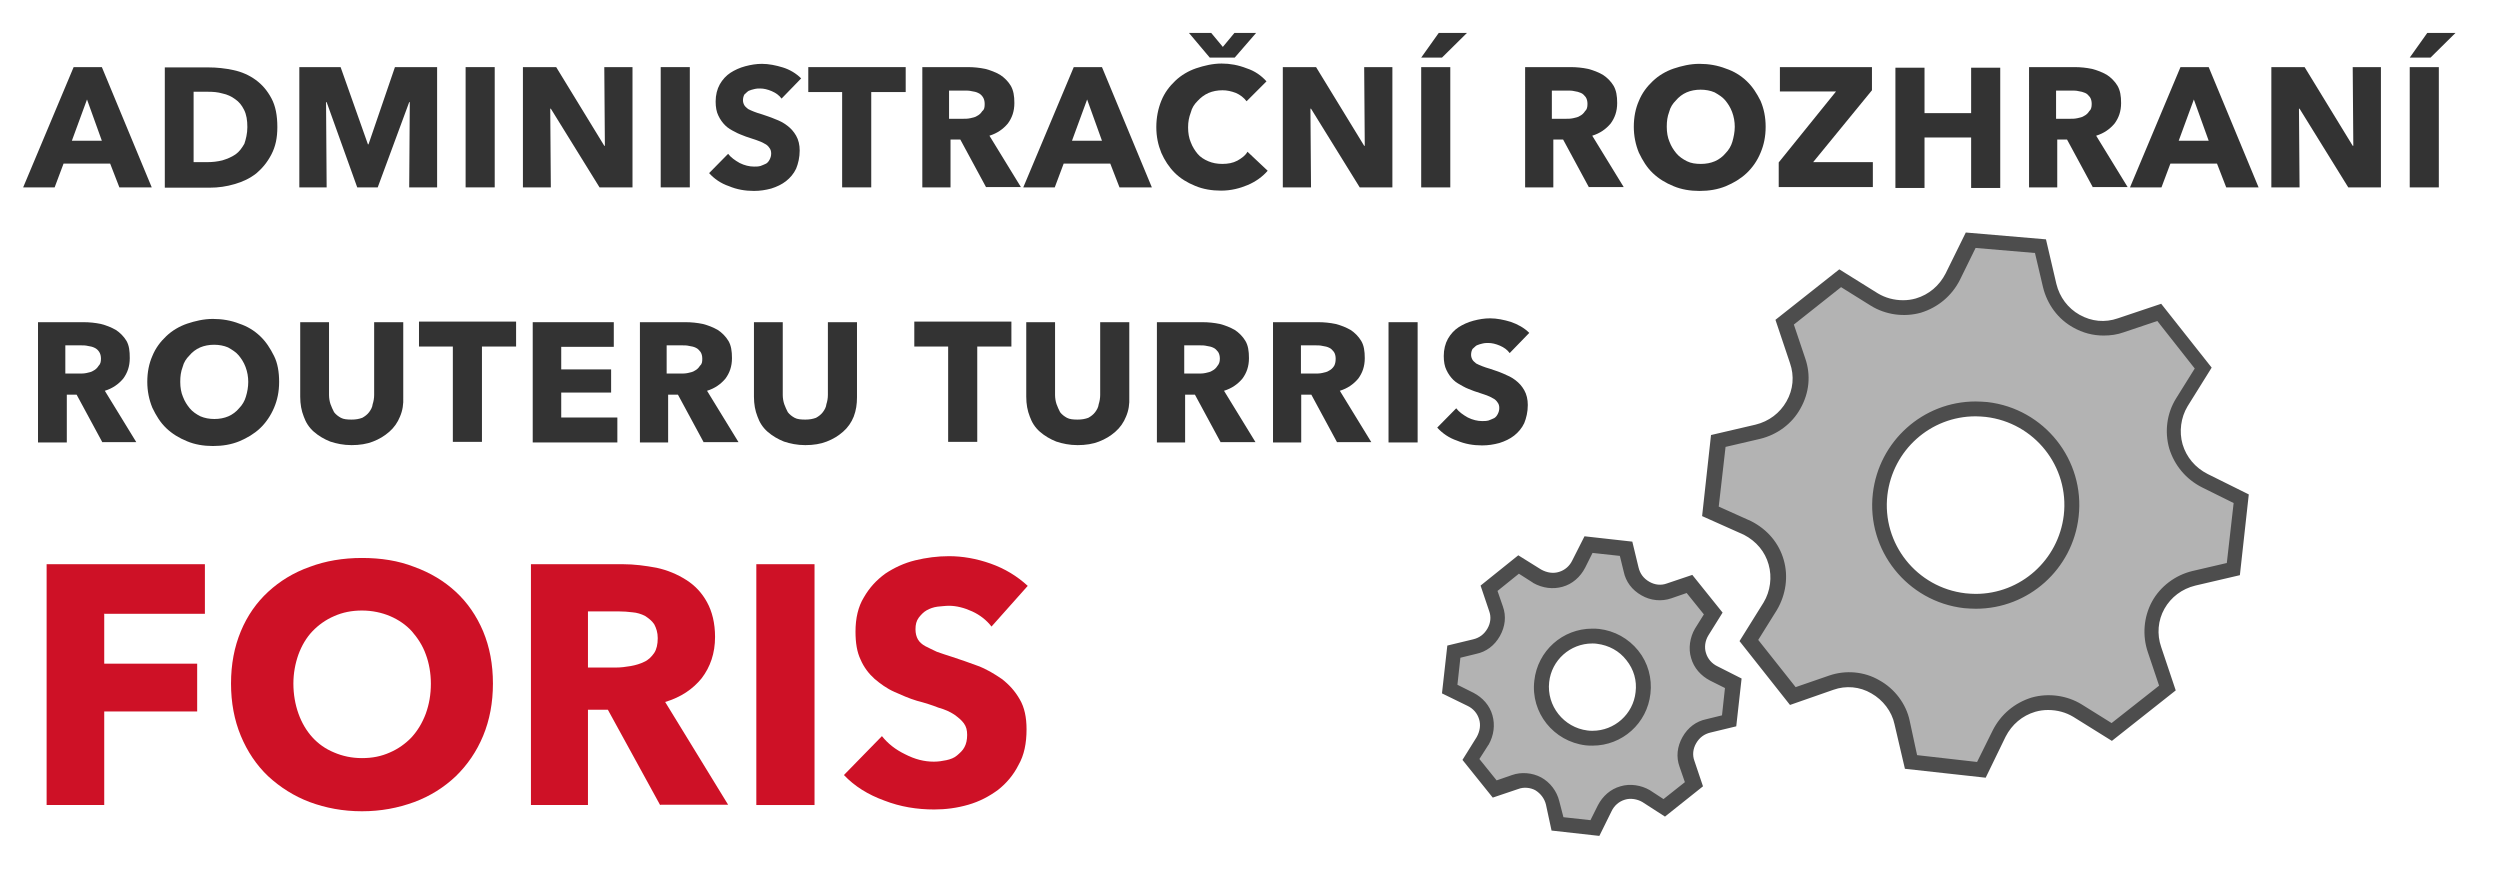 <?xml version="1.0" encoding="utf-8"?>
<!-- Generator: Adobe Illustrator 17.1.0, SVG Export Plug-In . SVG Version: 6.00 Build 0)  -->
<!DOCTYPE svg PUBLIC "-//W3C//DTD SVG 1.1//EN" "http://www.w3.org/Graphics/SVG/1.1/DTD/svg11.dtd">
<svg version="1.1" id="Layer_1" xmlns="http://www.w3.org/2000/svg" xmlns:xlink="http://www.w3.org/1999/xlink" x="0px" y="0px"
	 viewBox="0 147.4 841.9 300.5" enable-background="new 0 147.4 841.9 300.5" xml:space="preserve">
<g>
	<g>
		<path fill="#CE1126" d="M35.1,354.2v16.7h31.3V387H35.1v31.5H15.7v-81.1h53.3v16.7h-34V354.2z"/>
		<path fill="#CE1126" d="M166,377.6c0,6.4-1.1,12.3-3.3,17.6c-2.2,5.3-5.3,9.8-9.2,13.6c-3.9,3.7-8.6,6.7-14,8.7
			c-5.5,2-11.2,3.1-17.6,3.1c-6.4,0-12.2-1.1-17.6-3.1c-5.3-2-10-5-14-8.7c-3.9-3.7-7-8.3-9.2-13.6s-3.3-11.2-3.3-17.6
			c0-6.5,1.1-12.3,3.3-17.6c2.2-5.3,5.3-9.7,9.2-13.3c3.9-3.6,8.6-6.5,14-8.4c5.3-2,11.2-3,17.6-3c6.4,0,12.2,0.9,17.6,3
			c5.5,2,10.1,4.8,14,8.4c3.9,3.6,7,8.1,9.2,13.3C164.9,365.3,166,371.1,166,377.6z M145.1,377.6c0-3.4-0.6-6.9-1.7-9.8
			c-1.1-3.1-2.8-5.6-4.7-7.8c-2-2.2-4.5-3.9-7.3-5.1c-2.8-1.2-6.1-1.9-9.5-1.9s-6.5,0.6-9.4,1.9c-2.8,1.2-5.3,3-7.3,5.1
			s-3.6,4.8-4.7,7.8c-1.1,3.1-1.7,6.4-1.7,9.8c0,3.6,0.6,7,1.7,10.1c1.1,3.1,2.7,5.8,4.7,8c2,2.2,4.4,3.9,7.3,5.1
			c2.8,1.2,5.9,1.9,9.4,1.9s6.5-0.6,9.4-1.9c2.8-1.2,5.3-3,7.3-5.1c2-2.2,3.6-4.8,4.8-8C144.5,384.6,145.1,381.4,145.1,377.6z"/>
		<path fill="#CE1126" d="M222.3,418.5l-17.6-32.1H198v32.1h-19.2v-81.1h30.9c3.9,0,7.6,0.5,11.4,1.2c3.7,0.8,7,2.2,10,4.1
			c3,1.9,5.3,4.4,7,7.5c1.7,3.1,2.7,7,2.7,11.7c0,5.5-1.6,10.1-4.5,13.9c-3,3.7-7,6.4-12.3,8l21.2,34.6h-22.8V418.5z M221.5,362.3
			c0-1.9-0.5-3.4-1.2-4.7c-0.8-1.2-1.9-2-3.1-2.8c-1.2-0.6-2.7-1.1-4.2-1.2c-1.6-0.2-3.1-0.3-4.5-0.3H198v18.9h9.4
			c1.6,0,3.3-0.2,5-0.5c1.7-0.3,3.3-0.8,4.5-1.4c1.4-0.6,2.5-1.7,3.4-3C221.1,366.1,221.5,364.4,221.5,362.3z"/>
		<path fill="#CE1126" d="M254.7,418.5v-81.1h19.6v81.1H254.7z"/>
		<path fill="#CE1126" d="M333.9,358.4c-1.7-2.2-3.9-3.9-6.5-5.1s-5.3-1.9-7.8-1.9c-1.2,0-2.7,0.2-3.9,0.3c-1.4,0.2-2.5,0.6-3.6,1.2
			s-2,1.6-2.7,2.5c-0.8,1.1-1.1,2.3-1.1,3.9c0,1.4,0.3,2.5,0.8,3.4c0.5,0.9,1.4,1.7,2.5,2.3c1.1,0.6,2.5,1.2,3.9,1.9
			c1.6,0.6,3.3,1.1,5.1,1.7c2.8,0.9,5.6,1.9,8.6,3c3,1.1,5.6,2.7,8.1,4.4c2.5,1.9,4.5,4.1,6.1,6.9c1.6,2.7,2.3,6.1,2.3,10.1
			c0,4.7-0.8,8.7-2.7,12c-1.7,3.4-4.1,6.2-6.9,8.4c-3,2.2-6.2,3.9-10,5s-7.6,1.6-11.5,1.6c-5.8,0-11.4-0.9-16.8-3
			c-5.5-2-10-4.8-13.6-8.6l12.8-13.1c2,2.5,4.5,4.5,7.8,6.1c3.3,1.7,6.4,2.5,9.7,2.5c1.4,0,2.8-0.2,4.2-0.5c1.4-0.3,2.7-0.8,3.6-1.6
			c0.9-0.8,1.9-1.6,2.5-2.8c0.6-1.1,0.9-2.5,0.9-4.1s-0.3-2.8-1.1-3.9c-0.8-1.1-1.9-2-3.3-3c-1.4-0.9-3.1-1.7-5.3-2.3
			c-2-0.8-4.5-1.6-7.2-2.3c-2.7-0.8-5.1-1.9-7.6-3s-4.7-2.7-6.7-4.4c-1.9-1.7-3.6-3.9-4.7-6.5c-1.2-2.5-1.7-5.6-1.7-9.4
			c0-4.5,0.9-8.4,2.8-11.5c1.9-3.3,4.2-5.8,7.2-8c3-2,6.4-3.6,10.1-4.5c3.7-0.9,7.5-1.4,11.4-1.4c4.5,0,9.2,0.8,14,2.5
			c4.8,1.7,8.9,4.2,12.5,7.5L333.9,358.4z"/>
	</g>
	<g id="gear-9-icon_8_">
		<path fill="#B3B3B3" d="M588.4,325.2c4.7,2.3,8.3,6.4,9.7,11.5l0,0c1.4,5,0.6,10.4-2,14.8l-7.2,11.5l14.8,18.7l12.9-4.5
			c4.8-1.7,10.3-1.2,14.8,1.4l0,0c4.5,2.5,8,7,9,12l3.1,13.3l23.7,2.7l6.1-12.3c2.3-4.7,6.4-8.1,11.5-9.7l0,0c5-1.4,10.4-0.6,14.8,2
			l11.5,7.2l18.7-14.8l-4.4-12.9c-1.7-5-1.2-10.4,1.2-15l0,0c2.5-4.5,6.9-7.8,12-9l13.3-3.1l2.7-23.7l-12.3-6.1
			c-4.7-2.3-8.1-6.4-9.7-11.5l0,0c-1.4-5-0.6-10.4,2-14.8l7.2-11.5l-14.8-18.7l-12.9,4.4c-5,1.7-10.3,1.2-15-1.4l0,0
			c-4.5-2.5-7.8-6.9-9-12l-3.1-13.3l-23.5-2l-6.1,12.3c-2.3,4.7-6.4,8.1-11.5,9.7l0,0c-5,1.4-10.4,0.6-14.8-2l-11.5-7.2l-18.7,14.8
			l4.4,12.9c1.7,5,1.2,10.3-1.4,15l0,0c-2.5,4.5-6.9,7.8-12,9l-13.3,3.1l-2.7,23.7L588.4,325.2z M633.1,313.9
			c2-17.8,18.1-30.6,35.9-28.5c17.8,2,30.6,18.1,28.5,35.9c-2,17.8-18.1,30.6-35.9,28.5C643.9,347.7,631.1,331.6,633.1,313.9z
			 M495.3,382.9c2.5,1.2,4.4,3.4,5.1,6.1l0,0c0.8,2.7,0.3,5.5-1.1,8l-3.9,6.2l8,10l6.9-2.3c2.7-0.9,5.5-0.6,7.8,0.6l0,0
			c2.5,1.4,4.2,3.7,4.8,6.4l1.6,7l12.6,1.4l3.3-6.5c1.2-2.5,3.4-4.4,6.1-5.1l0,0c2.7-0.8,5.6-0.3,8,1.1l6.1,3.9l10-8l-2.3-6.9
			c-0.9-2.7-0.6-5.5,0.8-8l0,0c1.4-2.5,3.6-4.2,6.4-4.8l7-1.7l1.4-12.6l-6.5-3.3c-2.5-1.2-4.4-3.4-5.1-6.1l0,0
			c-0.8-2.7-0.3-5.6,1.1-8l3.9-6.2l-8-10l-6.9,2.3c-2.7,0.9-5.5,0.6-8-0.8l0,0c-2.5-1.4-4.2-3.6-4.8-6.4l-1.7-7l-12.6-1.4l-3.3,6.5
			c-1.2,2.5-3.4,4.4-6.1,5.1l0,0c-2.7,0.8-5.5,0.3-8-1.1l-6.2-3.9l-10,8l2.3,6.9c0.9,2.7,0.6,5.5-0.8,8l0,0
			c-1.4,2.5-3.6,4.2-6.4,4.8l-7,1.7l-1.4,12.6L495.3,382.9z M519.2,376.8c1.1-9.5,9.7-16.2,19-15.1c9.5,1.1,16.2,9.7,15.1,19
			c-1.1,9.5-9.7,16.2-19,15.1C524.9,394.8,518.1,386.4,519.2,376.8z"/>
		<path fill="#4D4D4D" d="M538.6,428.9l-16.1-1.8l-1.9-8.8c-0.5-2-1.8-3.7-3.6-4.8c-1.7-0.9-3.9-1.1-5.7-0.4l-8.6,2.9l-10.2-12.7
			l4.8-7.7c1.1-2,1.4-4.1,0.8-6c-0.6-2-2-3.6-3.9-4.5l-8.6-4.2l1.8-16.1l8.7-2.1c2.1-0.5,3.7-1.7,4.8-3.6c1.1-1.9,1.3-4,0.6-5.9
			l-2.9-8.6l12.7-10.2l7.7,4.8c2,1.1,4.1,1.4,6,0.8c2-0.6,3.6-2,4.5-3.9l4.1-8.1l16.1,1.8l2.1,8.7c0.5,2.1,1.7,3.7,3.6,4.8
			c1.9,1.1,4,1.3,5.9,0.6l8.6-2.9l10.2,12.7l-4.8,7.7c-1.1,1.8-1.4,4-0.8,5.9c0.6,2,2,3.6,3.9,4.5l8.1,4.1l-1.8,16.1l-8.7,2.1
			c-2.1,0.5-3.7,1.7-4.8,3.6c-1.1,1.9-1.3,4-0.6,5.9l2.9,8.6l-12.8,10.2l-7.6-4.9c-1.7-1-4-1.4-5.9-0.8c-2,0.6-3.6,2-4.5,3.9
			L538.6,428.9z M526.5,422.6l9.1,1l2.5-5c1.6-3.1,4.3-5.5,7.6-6.4c3.2-1,7-0.4,9.9,1.3l4.6,3l7.2-5.7l-1.8-5.2
			c-1.2-3.3-0.8-6.8,1-10c1.8-3.2,4.6-5.3,8-6l5.3-1.3l1-9.2l-5-2.5c-3.1-1.6-5.5-4.3-6.4-7.6c-1-3.2-0.4-7,1.3-9.9l3-4.8l-5.8-7.2
			l-5.2,1.8c-3.2,1.1-6.9,0.8-10-1c-3.2-1.8-5.3-4.6-6-8l-1.3-5.3l-9.2-1l-2.5,5c-1.6,3.1-4.3,5.5-7.6,6.4c-3.2,0.9-6.7,0.5-9.9-1.3
			l-0.1-0.1l-4.7-3l-7.2,5.8l1.8,5.2c1.2,3.3,0.8,6.8-1,10c-1.8,3.2-4.6,5.3-8,6l-5.3,1.3l-1,9.1l5.4,2.7c3.1,1.6,5.5,4.3,6.4,7.6
			c0.9,3.2,0.5,6.7-1.3,9.9l-0.1,0.1l-3,4.7l5.8,7.2l5.2-1.8c3.1-1.1,6.8-0.8,9.8,0.8c3.1,1.7,5.3,4.7,6.1,8L526.5,422.6z
			 M668.7,409.3l-27.2-3l-3.5-15c-0.9-4.3-3.9-8.2-7.8-10.4c-3.9-2.3-8.6-2.7-12.8-1.2l-14.6,5.1l-17-21.5l8.1-13
			c2.3-3.8,2.9-8.6,1.7-12.8c-1.2-4.3-4.1-7.8-8.3-10l-14.1-6.3l3-27.3l15-3.5c4.5-1.1,8.2-3.9,10.4-7.8c2.3-4,2.7-8.6,1.2-12.9
			l-4.9-14.6l21.5-17l13,8.1c2.5,1.5,5.4,2.3,8.5,2.3c1.5,0,2.9-0.2,4.3-0.6c4.4-1.3,7.9-4.3,10-8.4l6.8-13.8l27,2.3l3.5,15
			c1.1,4.5,3.9,8.2,7.8,10.4c4.1,2.3,8.6,2.7,12.9,1.2l14.6-4.9l17,21.5l-8.1,13c-2.3,3.8-2.9,8.6-1.7,12.8c1.3,4.4,4.3,7.9,8.4,10
			l13.9,6.9l-3,27.2l-15,3.5c-4.5,1.1-8.2,3.9-10.4,7.8c-2.2,3.9-2.6,8.6-1.1,12.9l4.9,14.6l-21.5,17l-13-8.1
			c-2.5-1.5-5.4-2.3-8.5-2.3c-1.5,0-2.9,0.2-4.3,0.6c-4.4,1.3-7.9,4.3-10,8.4L668.7,409.3z M645.6,401.7l20.2,2.3l5.3-10.7
			c2.7-5.3,7.3-9.2,13.1-11c5.7-1.6,11.9-0.7,16.8,2.3l10.1,6.3l16-12.6l-3.8-11.3c-1.9-5.6-1.4-11.8,1.4-17
			c2.8-5.1,7.8-8.9,13.6-10.3l11.6-2.7l2.3-20.2l-10.7-5.3c-5.3-2.7-9.2-7.3-11-13.1c-1.6-5.7-0.8-11.8,2.3-16.8l6.3-10.1l-12.6-16
			l-11.3,3.8c-2.2,0.8-4.5,1.1-6.8,1.1c-3.6,0-7-0.9-10.2-2.7c-5.1-2.8-8.8-7.8-10.2-13.6l-2.7-11.5l-20-1.7l-5.3,10.8
			c-2.7,5.3-7.3,9.2-13.1,11c-5.7,1.6-11.9,0.7-16.8-2.3l-10.1-6.3l-15.9,12.6l3.8,11.3c2,5.7,1.4,11.7-1.6,17
			c-2.8,5.1-7.8,8.8-13.6,10.2l-11.6,2.7l-2.3,20.1l10.9,4.9c5.5,2.8,9.4,7.4,11,13.1c1.6,5.6,0.7,11.7-2.3,16.8l-6.3,10.1
			l12.6,15.9l11.3-3.9c5.5-1.9,11.8-1.4,16.9,1.6c5.1,2.8,9,7.9,10.2,13.6L645.6,401.7z M536.3,398.5c-0.8,0-1.5,0-2.3-0.1
			c-10.8-1.3-18.6-11-17.3-21.8c1.1-10,9.5-17.5,19.5-17.5c0.8,0,1.5,0,2.3,0.1c5.2,0.6,9.9,3.2,13.2,7.3c3.3,4.1,4.7,9.3,4.1,14.5
			C554.7,391,546.3,398.5,536.3,398.5z M536.2,364.1c-7.4,0-13.7,5.6-14.5,13c-0.9,8,4.9,15.3,12.9,16.3c0.6,0.1,1.1,0.1,1.7,0.1
			c7.4,0,13.7-5.6,14.5-13c0.5-3.9-0.6-7.7-3.1-10.8c-2.4-3.1-5.9-5-9.9-5.5C537.3,364.1,536.8,364.1,536.2,364.1z M665.4,352.4
			c-1.3,0-2.7-0.1-4-0.2c-19.1-2.2-32.9-19.5-30.7-38.6c2-17.6,16.9-31,34.6-31c1.3,0,2.7,0.1,4,0.2c19.1,2.2,32.9,19.5,30.7,38.6
			C698,339.1,683.1,352.4,665.4,352.4z M665.3,287.6c-15.2,0-27.9,11.4-29.7,26.5c-1.9,16.4,9.9,31.2,26.3,33.1
			c1.1,0.1,2.3,0.2,3.4,0.2c15.2,0,27.9-11.4,29.7-26.5c1.9-16.4-9.9-31.2-26.3-33.1C667.6,287.7,666.4,287.6,665.3,287.6z"/>
	</g>
	<g>
		<path fill="#333333" d="M40.2,210.5l-3.1-8H21.4l-3,8H7.8l17-40.5h9.5l16.8,40.5H40.2z M29.3,180.9l-5.1,13.9h10.1L29.3,180.9z"/>
		<path fill="#333333" d="M93.4,190.2c0,3.6-0.6,6.5-2,9.2c-1.4,2.7-3.1,4.7-5.1,6.4c-2.2,1.7-4.5,2.8-7.3,3.6
			c-2.7,0.8-5.5,1.2-8.3,1.2H55.5v-40.5h14.7c2.8,0,5.6,0.3,8.4,0.9c2.8,0.6,5.3,1.7,7.5,3.3c2.2,1.6,3.9,3.6,5.3,6.2
			S93.4,186.3,93.4,190.2z M83.3,190.2c0-2.3-0.3-4.2-1.1-5.8c-0.8-1.6-1.7-2.7-3-3.6c-1.2-0.9-2.7-1.6-4.2-1.9
			c-1.7-0.5-3.3-0.6-5-0.6h-4.8v23.7h4.7c1.7,0,3.4-0.2,5-0.6c1.6-0.5,3.1-1.1,4.4-2s2.2-2.2,3-3.6
			C82.8,194.3,83.3,192.4,83.3,190.2z"/>
		<path fill="#333333" d="M137.8,210.5l0.2-28.7h-0.2l-10.6,28.7h-6.9l-10.3-28.7h-0.2l0.2,28.7h-9.2V170h13.9l9.2,26h0.2l8.9-26
			h14.2v40.5H137.8z"/>
		<path fill="#333333" d="M156.8,210.5V170h9.8v40.5H156.8z"/>
		<path fill="#333333" d="M201.9,210.5L185.5,184h-0.2l0.2,26.5h-9.4V170h11.2l16.2,26.5h0.2l-0.2-26.5h9.5v40.5H201.9z"/>
		<path fill="#333333" d="M222.5,210.5V170h9.8v40.5H222.5z"/>
		<path fill="#333333" d="M263.2,180.6c-0.8-1.1-1.9-1.9-3.3-2.5c-1.4-0.6-2.7-0.9-3.9-0.9c-0.6,0-1.2,0-2,0.2
			c-0.8,0.2-1.2,0.3-1.9,0.6c-0.5,0.3-0.9,0.8-1.4,1.2c-0.3,0.5-0.5,1.2-0.5,2c0,0.6,0.2,1.2,0.5,1.7c0.3,0.5,0.8,0.8,1.2,1.2
			c0.6,0.3,1.2,0.6,2,0.9s1.6,0.6,2.7,0.9c1.4,0.5,2.8,0.9,4.4,1.6c1.6,0.6,2.8,1.2,4.1,2.2c1.2,0.9,2.2,2,3,3.4
			c0.8,1.4,1.2,3.1,1.2,5c0,2.3-0.5,4.4-1.2,6.1c-0.8,1.7-2,3.1-3.4,4.2c-1.4,1.1-3.1,1.9-5,2.5c-1.9,0.5-3.7,0.8-5.8,0.8
			c-3,0-5.8-0.5-8.4-1.6c-2.7-0.9-5-2.5-6.7-4.4l6.4-6.5c0.9,1.2,2.3,2.2,3.9,3.1c1.6,0.8,3.3,1.2,4.8,1.2c0.8,0,1.4,0,2.2-0.2
			c0.6-0.2,1.2-0.5,1.9-0.8c0.5-0.3,0.9-0.8,1.2-1.4s0.5-1.2,0.5-2c0-0.8-0.2-1.4-0.6-1.9c-0.3-0.5-0.9-1.1-1.6-1.4
			c-0.8-0.5-1.6-0.8-2.7-1.2c-1.1-0.3-2.2-0.8-3.6-1.2c-1.2-0.5-2.5-0.9-3.7-1.6c-1.2-0.6-2.3-1.2-3.3-2.2c-0.9-0.9-1.7-2-2.3-3.3
			c-0.6-1.2-0.9-2.8-0.9-4.7c0-2.2,0.5-4.2,1.4-5.8c0.9-1.6,2.2-3,3.6-3.9c1.4-0.9,3.1-1.7,5-2.2c1.9-0.5,3.7-0.8,5.6-0.8
			c2.3,0,4.7,0.5,7,1.2s4.5,2,6.2,3.7L263.2,180.6z"/>
		<path fill="#333333" d="M293.4,178.4v32.1h-9.8v-32.1h-11.4V170H305v8.4H293.4z"/>
		<path fill="#333333" d="M332.1,210.5l-8.7-16.1h-3.3v16.1h-9.5V170H326c1.9,0,3.9,0.2,5.8,0.6c1.9,0.5,3.4,1.1,5,2
			c1.4,0.9,2.7,2.2,3.6,3.7c0.9,1.6,1.2,3.4,1.2,5.8c0,2.8-0.8,5-2.2,6.9c-1.6,1.9-3.6,3.3-6.2,4.1l10.6,17.3h-11.7V210.5z
			 M331.6,182.4c0-0.9-0.2-1.7-0.6-2.3s-0.9-1.1-1.6-1.4c-0.6-0.3-1.4-0.5-2.2-0.6c-0.8-0.2-1.6-0.2-2.3-0.2h-5.3v9.5h4.7
			c0.8,0,1.6,0,2.5-0.2c0.8-0.2,1.6-0.3,2.3-0.8c0.6-0.3,1.2-0.8,1.7-1.6C331.5,184.3,331.6,183.5,331.6,182.4z"/>
		<path fill="#333333" d="M377,210.5l-3.1-8h-15.7l-3,8h-10.6l17-40.5h9.5l16.8,40.5H377z M366.1,180.9l-5.1,13.9h10.1L366.1,180.9z
			"/>
		<path fill="#333333" d="M426.9,204.9c-1.7,2-4.1,3.7-6.7,4.8s-5.6,1.9-9,1.9c-3.1,0-6.1-0.5-8.7-1.6c-2.7-1.1-5-2.5-6.9-4.4
			c-1.9-1.9-3.4-4.2-4.5-6.7c-1.1-2.7-1.7-5.5-1.7-8.7s0.6-6.2,1.7-8.9c1.1-2.7,2.7-4.8,4.7-6.7c2-1.9,4.4-3.3,7-4.2
			c2.7-0.9,5.6-1.6,8.6-1.6c2.8,0,5.6,0.5,8.4,1.6c2.8,0.9,5,2.5,6.7,4.4l-6.7,6.7c-0.9-1.2-2.2-2.2-3.6-2.8c-1.6-0.6-3-0.9-4.5-0.9
			c-1.7,0-3.3,0.3-4.7,0.9c-1.4,0.6-2.7,1.6-3.7,2.7c-1.1,1.1-1.9,2.3-2.3,3.9c-0.6,1.6-0.9,3.1-0.9,5s0.3,3.6,0.9,5
			c0.6,1.6,1.4,2.8,2.3,3.9c0.9,1.1,2.2,1.9,3.6,2.5c1.4,0.6,3,0.9,4.7,0.9c1.9,0,3.6-0.3,5.1-1.1c1.4-0.8,2.7-1.7,3.4-3
			L426.9,204.9z M415.8,166.8h-8.4l-7-8.3h7.5l3.9,4.7l3.9-4.7h7.3L415.8,166.8z"/>
		<path fill="#333333" d="M457.9,210.5L441.5,184h-0.2l0.2,26.5H432V170h11.2l16.2,26.5h0.2l-0.2-26.5h9.5v40.5H457.9z"/>
		<path fill="#333333" d="M485.6,166.8h-7l5.9-8.3h9.5L485.6,166.8z M478.6,210.5V170h9.8v40.5H478.6z"/>
		<path fill="#333333" d="M535.1,210.5l-8.7-16.1h-3.3v16.1h-9.5V170H529c1.9,0,3.9,0.2,5.8,0.6c1.9,0.5,3.4,1.1,5,2
			c1.4,0.9,2.7,2.2,3.6,3.7c0.9,1.6,1.2,3.4,1.2,5.8c0,2.8-0.8,5-2.2,6.9c-1.6,1.9-3.6,3.3-6.2,4.1l10.6,17.3h-11.7V210.5z
			 M534.6,182.4c0-0.9-0.2-1.7-0.6-2.3c-0.5-0.6-0.9-1.1-1.6-1.4s-1.4-0.5-2.2-0.6c-0.8-0.2-1.6-0.2-2.3-0.2h-5.3v9.5h4.7
			c0.8,0,1.6,0,2.5-0.2c0.8-0.2,1.6-0.3,2.3-0.8c0.6-0.3,1.2-0.8,1.7-1.6C534.4,184.3,534.6,183.5,534.6,182.4z"/>
		<path fill="#333333" d="M594.6,190.1c0,3.3-0.6,6.1-1.7,8.7c-1.1,2.7-2.7,5-4.7,6.9c-2,1.9-4.4,3.3-7,4.4
			c-2.7,1.1-5.6,1.6-8.9,1.6c-3.1,0-6.1-0.5-8.7-1.6c-2.7-1.1-5-2.5-7-4.4c-2-1.9-3.4-4.2-4.7-6.9c-1.1-2.7-1.7-5.6-1.7-8.7
			c0-3.3,0.6-6.2,1.7-8.7c1.1-2.7,2.7-4.8,4.7-6.7c2-1.9,4.4-3.3,7-4.2c2.7-0.9,5.6-1.6,8.7-1.6c3.1,0,6.1,0.5,8.9,1.6
			c2.7,0.9,5,2.3,7,4.2c2,1.9,3.4,4.1,4.7,6.7C594,184,594.6,186.8,594.6,190.1z M584.2,190.1c0-1.7-0.3-3.4-0.9-5
			c-0.6-1.6-1.4-2.8-2.3-3.9s-2.2-1.9-3.6-2.7c-1.4-0.6-3-0.9-4.7-0.9s-3.3,0.3-4.7,0.9c-1.4,0.6-2.7,1.6-3.6,2.7
			c-1.1,1.1-1.9,2.3-2.3,3.9c-0.6,1.6-0.8,3.1-0.8,5s0.3,3.6,0.9,5c0.6,1.6,1.4,2.8,2.3,3.9c0.9,1.1,2.2,2,3.6,2.7s3,0.9,4.7,0.9
			s3.3-0.3,4.7-0.9s2.7-1.6,3.6-2.7c1.1-1.1,1.9-2.5,2.3-3.9S584.2,191.9,584.2,190.1z"/>
		<path fill="#333333" d="M599,210.5v-8.4l19.3-23.9h-18.9V170h31v7.8l-19.8,24.2h20.1v8.4H599V210.5z"/>
		<path fill="#333333" d="M663.8,210.5v-16.8h-15.7v17h-9.8v-40.5h9.8v15.3h15.7v-15.3h9.8v40.5h-9.8V210.5z"/>
		<path fill="#333333" d="M704.8,210.5l-8.7-16.1h-3.3v16.1h-9.5V170h15.4c1.9,0,3.9,0.2,5.8,0.6c1.9,0.5,3.4,1.1,5,2
			c1.4,0.9,2.7,2.2,3.6,3.7c0.9,1.6,1.2,3.4,1.2,5.8c0,2.8-0.8,5-2.2,6.9c-1.6,1.9-3.6,3.3-6.2,4.1l10.6,17.3h-11.7V210.5z
			 M704.4,182.4c0-0.9-0.2-1.7-0.6-2.3c-0.5-0.6-0.9-1.1-1.6-1.4s-1.4-0.5-2.2-0.6c-0.8-0.2-1.6-0.2-2.3-0.2h-5.3v9.5h4.7
			c0.8,0,1.6,0,2.5-0.2c0.8-0.2,1.6-0.3,2.3-0.8c0.6-0.3,1.2-0.8,1.7-1.6C704.2,184.3,704.4,183.5,704.4,182.4z"/>
		<path fill="#333333" d="M749.7,210.5l-3.1-8h-15.7l-3,8h-10.6l17-40.5h9.5l16.8,40.5H749.7z M738.8,180.9l-5.1,13.9h10.1
			L738.8,180.9z"/>
		<path fill="#333333" d="M790.8,210.5L774.4,184h-0.2l0.2,26.5h-9.5V170h11.2l16.2,26.5h0.2l-0.2-26.5h9.5v40.5H790.8z"/>
		<path fill="#333333" d="M818.5,166.8h-7l5.9-8.3h9.5L818.5,166.8z M811.5,210.5V170h9.8v40.5H811.5z"/>
		<path fill="#333333" d="M34.5,296.4l-8.7-16.1h-3.3v16.1h-9.7v-40.5h15.4c1.9,0,3.9,0.2,5.8,0.6c1.9,0.5,3.4,1.1,5,2
			c1.4,0.9,2.7,2.2,3.6,3.7c0.9,1.6,1.1,3.4,1.1,5.8c0,2.8-0.8,5-2.2,6.9c-1.6,1.9-3.6,3.3-6.2,4.1l10.6,17.3H34.5V296.4z M34,268.2
			c0-0.9-0.2-1.7-0.6-2.3s-0.9-1.1-1.6-1.4c-0.6-0.3-1.4-0.5-2.2-0.6c-0.8-0.2-1.6-0.2-2.3-0.2H22v9.5h4.7c0.8,0,1.6,0,2.5-0.2
			c0.8-0.2,1.6-0.3,2.3-0.8c0.6-0.3,1.2-0.8,1.7-1.6C33.8,270,34,269.3,34,268.2z"/>
		<path fill="#333333" d="M94,276c0,3.3-0.6,6.1-1.7,8.7s-2.7,5-4.7,6.9s-4.4,3.3-7,4.4c-2.7,1.1-5.6,1.6-8.9,1.6
			c-3.1,0-6.1-0.5-8.7-1.6c-2.7-1.1-5-2.5-7-4.4s-3.4-4.2-4.7-6.9c-1.1-2.7-1.7-5.6-1.7-8.7c0-3.3,0.6-6.2,1.7-8.7
			c1.1-2.7,2.7-4.8,4.7-6.7s4.4-3.3,7-4.2c2.7-0.9,5.6-1.6,8.7-1.6c3.1,0,6.1,0.5,8.9,1.6c2.7,0.9,5,2.3,7,4.2
			c2,1.9,3.4,4.1,4.7,6.7C93.5,269.7,94,272.7,94,276z M83.6,276c0-1.7-0.3-3.4-0.9-5c-0.6-1.6-1.4-2.8-2.3-3.9
			c-0.9-1.1-2.2-1.9-3.6-2.7c-1.4-0.6-3-0.9-4.7-0.9s-3.3,0.3-4.7,0.9s-2.7,1.6-3.6,2.7c-1.1,1.1-1.9,2.3-2.3,3.9
			c-0.6,1.6-0.8,3.1-0.8,5c0,1.9,0.3,3.6,0.9,5c0.6,1.6,1.4,2.8,2.3,3.9s2.2,2,3.6,2.7c1.4,0.6,3,0.9,4.7,0.9s3.3-0.3,4.7-0.9
			s2.7-1.6,3.6-2.7c1.1-1.1,1.9-2.5,2.3-3.9C83.3,279.4,83.6,277.7,83.6,276z"/>
		<path fill="#333333" d="M134.7,287.7c-0.8,2-2,3.7-3.6,5.1c-1.6,1.4-3.4,2.5-5.5,3.3c-2,0.8-4.5,1.2-7.2,1.2s-5.1-0.5-7.2-1.2
			c-2-0.8-3.9-1.9-5.5-3.3c-1.6-1.4-2.7-3.1-3.4-5.1c-0.8-2-1.2-4.2-1.2-6.7v-25.1h9.7v24.5c0,1.1,0.2,2.2,0.5,3.1
			c0.3,0.9,0.8,1.9,1.2,2.7c0.6,0.8,1.4,1.4,2.3,1.9c0.9,0.5,2.2,0.6,3.6,0.6s2.5-0.2,3.6-0.6c0.9-0.5,1.7-1.1,2.3-1.9
			c0.6-0.8,1.1-1.7,1.2-2.7c0.3-0.9,0.5-2,0.5-3.1v-24.5h9.8v25.3C135.9,283.5,135.6,285.6,134.7,287.7z"/>
		<path fill="#333333" d="M162.3,264.1v32.1h-9.8v-32.1h-11.4v-8.4h32.7v8.4H162.3z"/>
		<path fill="#333333" d="M179.4,296.4v-40.5h27.3v8.3H189v7.6h16.8v7.8H189v8.4h18.9v8.4H179.4L179.4,296.4z"/>
		<path fill="#333333" d="M237,296.4l-8.7-16.1H225v16.1h-9.5v-40.5h15.4c1.9,0,3.9,0.2,5.8,0.6c1.9,0.5,3.4,1.1,5,2
			c1.4,0.9,2.7,2.2,3.6,3.7s1.2,3.4,1.2,5.8c0,2.8-0.8,5-2.2,6.9c-1.6,1.9-3.6,3.3-6.2,4.1l10.6,17.3H237V296.4z M236.5,268.2
			c0-0.9-0.2-1.7-0.6-2.3c-0.5-0.6-0.9-1.1-1.6-1.4c-0.6-0.3-1.4-0.5-2.2-0.6c-0.8-0.2-1.6-0.2-2.3-0.2h-5.3v9.5h4.7
			c0.8,0,1.6,0,2.5-0.2c0.8-0.2,1.6-0.3,2.3-0.8c0.6-0.3,1.2-0.8,1.7-1.6C236.4,270,236.5,269.3,236.5,268.2z"/>
		<path fill="#333333" d="M287.5,287.7c-0.8,2-2,3.7-3.6,5.1c-1.6,1.4-3.4,2.5-5.5,3.3c-2,0.8-4.5,1.2-7.2,1.2
			c-2.7,0-5.1-0.5-7.2-1.2c-2-0.8-3.9-1.9-5.5-3.3c-1.6-1.4-2.7-3.1-3.4-5.1c-0.8-2-1.2-4.2-1.2-6.7v-25.1h9.7v24.5
			c0,1.1,0.2,2.2,0.5,3.1c0.3,0.9,0.8,1.9,1.2,2.7c0.6,0.8,1.4,1.4,2.3,1.9c0.9,0.5,2.2,0.6,3.6,0.6c1.4,0,2.5-0.2,3.6-0.6
			c0.9-0.5,1.7-1.1,2.3-1.9c0.6-0.8,1.1-1.7,1.2-2.7c0.3-0.9,0.5-2,0.5-3.1v-24.5h9.8v25.3C288.6,283.5,288.3,285.6,287.5,287.7z"/>
		<path fill="#333333" d="M329.1,264.1v32.1h-9.8v-32.1h-11.4v-8.4h32.7v8.4H329.1z"/>
		<path fill="#333333" d="M379.2,287.7c-0.8,2-2,3.7-3.6,5.1c-1.6,1.4-3.4,2.5-5.5,3.3c-2,0.8-4.5,1.2-7.2,1.2
			c-2.7,0-5.1-0.5-7.2-1.2c-2-0.8-3.9-1.9-5.5-3.3c-1.6-1.4-2.7-3.1-3.4-5.1c-0.8-2-1.2-4.2-1.2-6.7v-25.1h9.7v24.5
			c0,1.1,0.2,2.2,0.5,3.1c0.3,0.9,0.8,1.9,1.2,2.7c0.6,0.8,1.4,1.4,2.3,1.9c0.9,0.5,2.2,0.6,3.6,0.6c1.4,0,2.5-0.2,3.6-0.6
			c0.9-0.5,1.7-1.1,2.3-1.9c0.6-0.8,1.1-1.7,1.2-2.7c0.3-0.9,0.5-2,0.5-3.1v-24.5h9.8v25.3C380.4,283.5,380.1,285.6,379.2,287.7z"/>
		<path fill="#333333" d="M411.1,296.4l-8.7-16.1h-3.3v16.1h-9.5v-40.5H405c1.9,0,3.9,0.2,5.8,0.6c1.9,0.5,3.4,1.1,5,2
			c1.4,0.9,2.7,2.2,3.6,3.7s1.2,3.4,1.2,5.8c0,2.8-0.8,5-2.2,6.9c-1.6,1.9-3.6,3.3-6.2,4.1l10.6,17.3h-11.7V296.4z M410.8,268.2
			c0-0.9-0.2-1.7-0.6-2.3c-0.5-0.6-0.9-1.1-1.6-1.4c-0.6-0.3-1.4-0.5-2.2-0.6c-0.8-0.2-1.6-0.2-2.3-0.2h-5.3v9.5h4.7
			c0.8,0,1.6,0,2.5-0.2c0.8-0.2,1.6-0.3,2.3-0.8c0.6-0.3,1.2-0.8,1.7-1.6C410.5,270,410.8,269.3,410.8,268.2z"/>
		<path fill="#333333" d="M450.3,296.4l-8.7-16.1h-3.4v16.1h-9.5v-40.5H444c1.9,0,3.9,0.2,5.8,0.6c1.9,0.5,3.4,1.1,5,2
			c1.4,0.9,2.7,2.2,3.6,3.7s1.2,3.4,1.2,5.8c0,2.8-0.8,5-2.2,6.9c-1.6,1.9-3.6,3.3-6.2,4.1l10.6,17.3h-11.5V296.4z M449.8,268.2
			c0-0.9-0.2-1.7-0.6-2.3c-0.5-0.6-0.9-1.1-1.6-1.4c-0.6-0.3-1.4-0.5-2.2-0.6c-0.8-0.2-1.6-0.2-2.3-0.2h-5v9.5h4.7
			c0.8,0,1.6,0,2.5-0.2c0.8-0.2,1.6-0.3,2.3-0.8c0.6-0.3,1.2-0.8,1.7-1.6C449.6,270,449.8,269.3,449.8,268.2z"/>
		<path fill="#333333" d="M467.6,296.4v-40.5h9.8v40.5H467.6z"/>
		<path fill="#333333" d="M508.4,266.3c-0.8-1.1-1.9-1.9-3.3-2.5s-2.7-0.9-3.9-0.9c-0.6,0-1.2,0-2,0.2c-0.8,0.2-1.2,0.3-1.9,0.6
			c-0.5,0.3-0.9,0.8-1.4,1.2c-0.3,0.5-0.5,1.2-0.5,2c0,0.6,0.2,1.2,0.5,1.7c0.3,0.5,0.8,0.8,1.2,1.2c0.6,0.3,1.2,0.6,2,0.9
			c0.8,0.3,1.6,0.6,2.7,0.9c1.4,0.5,2.8,0.9,4.4,1.6s2.8,1.2,4.1,2.2s2.2,2,3,3.4c0.8,1.4,1.2,3.1,1.2,5c0,2.3-0.5,4.4-1.2,6.1
			c-0.8,1.7-2,3.1-3.4,4.2s-3.1,1.9-5,2.5c-1.9,0.5-3.7,0.8-5.8,0.8c-3,0-5.8-0.5-8.4-1.6c-2.7-0.9-5-2.5-6.7-4.4l6.4-6.5
			c0.9,1.2,2.3,2.2,3.9,3.1c1.6,0.8,3.3,1.2,4.8,1.2c0.8,0,1.4,0,2.2-0.2c0.6-0.2,1.2-0.5,1.9-0.8c0.5-0.3,0.9-0.8,1.2-1.4
			c0.3-0.6,0.5-1.2,0.5-2c0-0.8-0.2-1.4-0.6-1.9c-0.3-0.5-0.9-1.1-1.6-1.4c-0.8-0.5-1.6-0.8-2.7-1.2c-1.1-0.3-2.2-0.8-3.6-1.2
			c-1.2-0.5-2.5-0.9-3.7-1.6s-2.3-1.2-3.3-2.2c-0.9-0.9-1.7-2-2.3-3.3c-0.6-1.2-0.9-2.8-0.9-4.7c0-2.2,0.5-4.2,1.4-5.8
			s2.2-3,3.6-3.9s3.1-1.7,5-2.2c1.9-0.5,3.7-0.8,5.6-0.8c2.3,0,4.7,0.5,7,1.2c2.3,0.8,4.5,2,6.2,3.7L508.4,266.3z"/>
	</g>
</g>
</svg>
